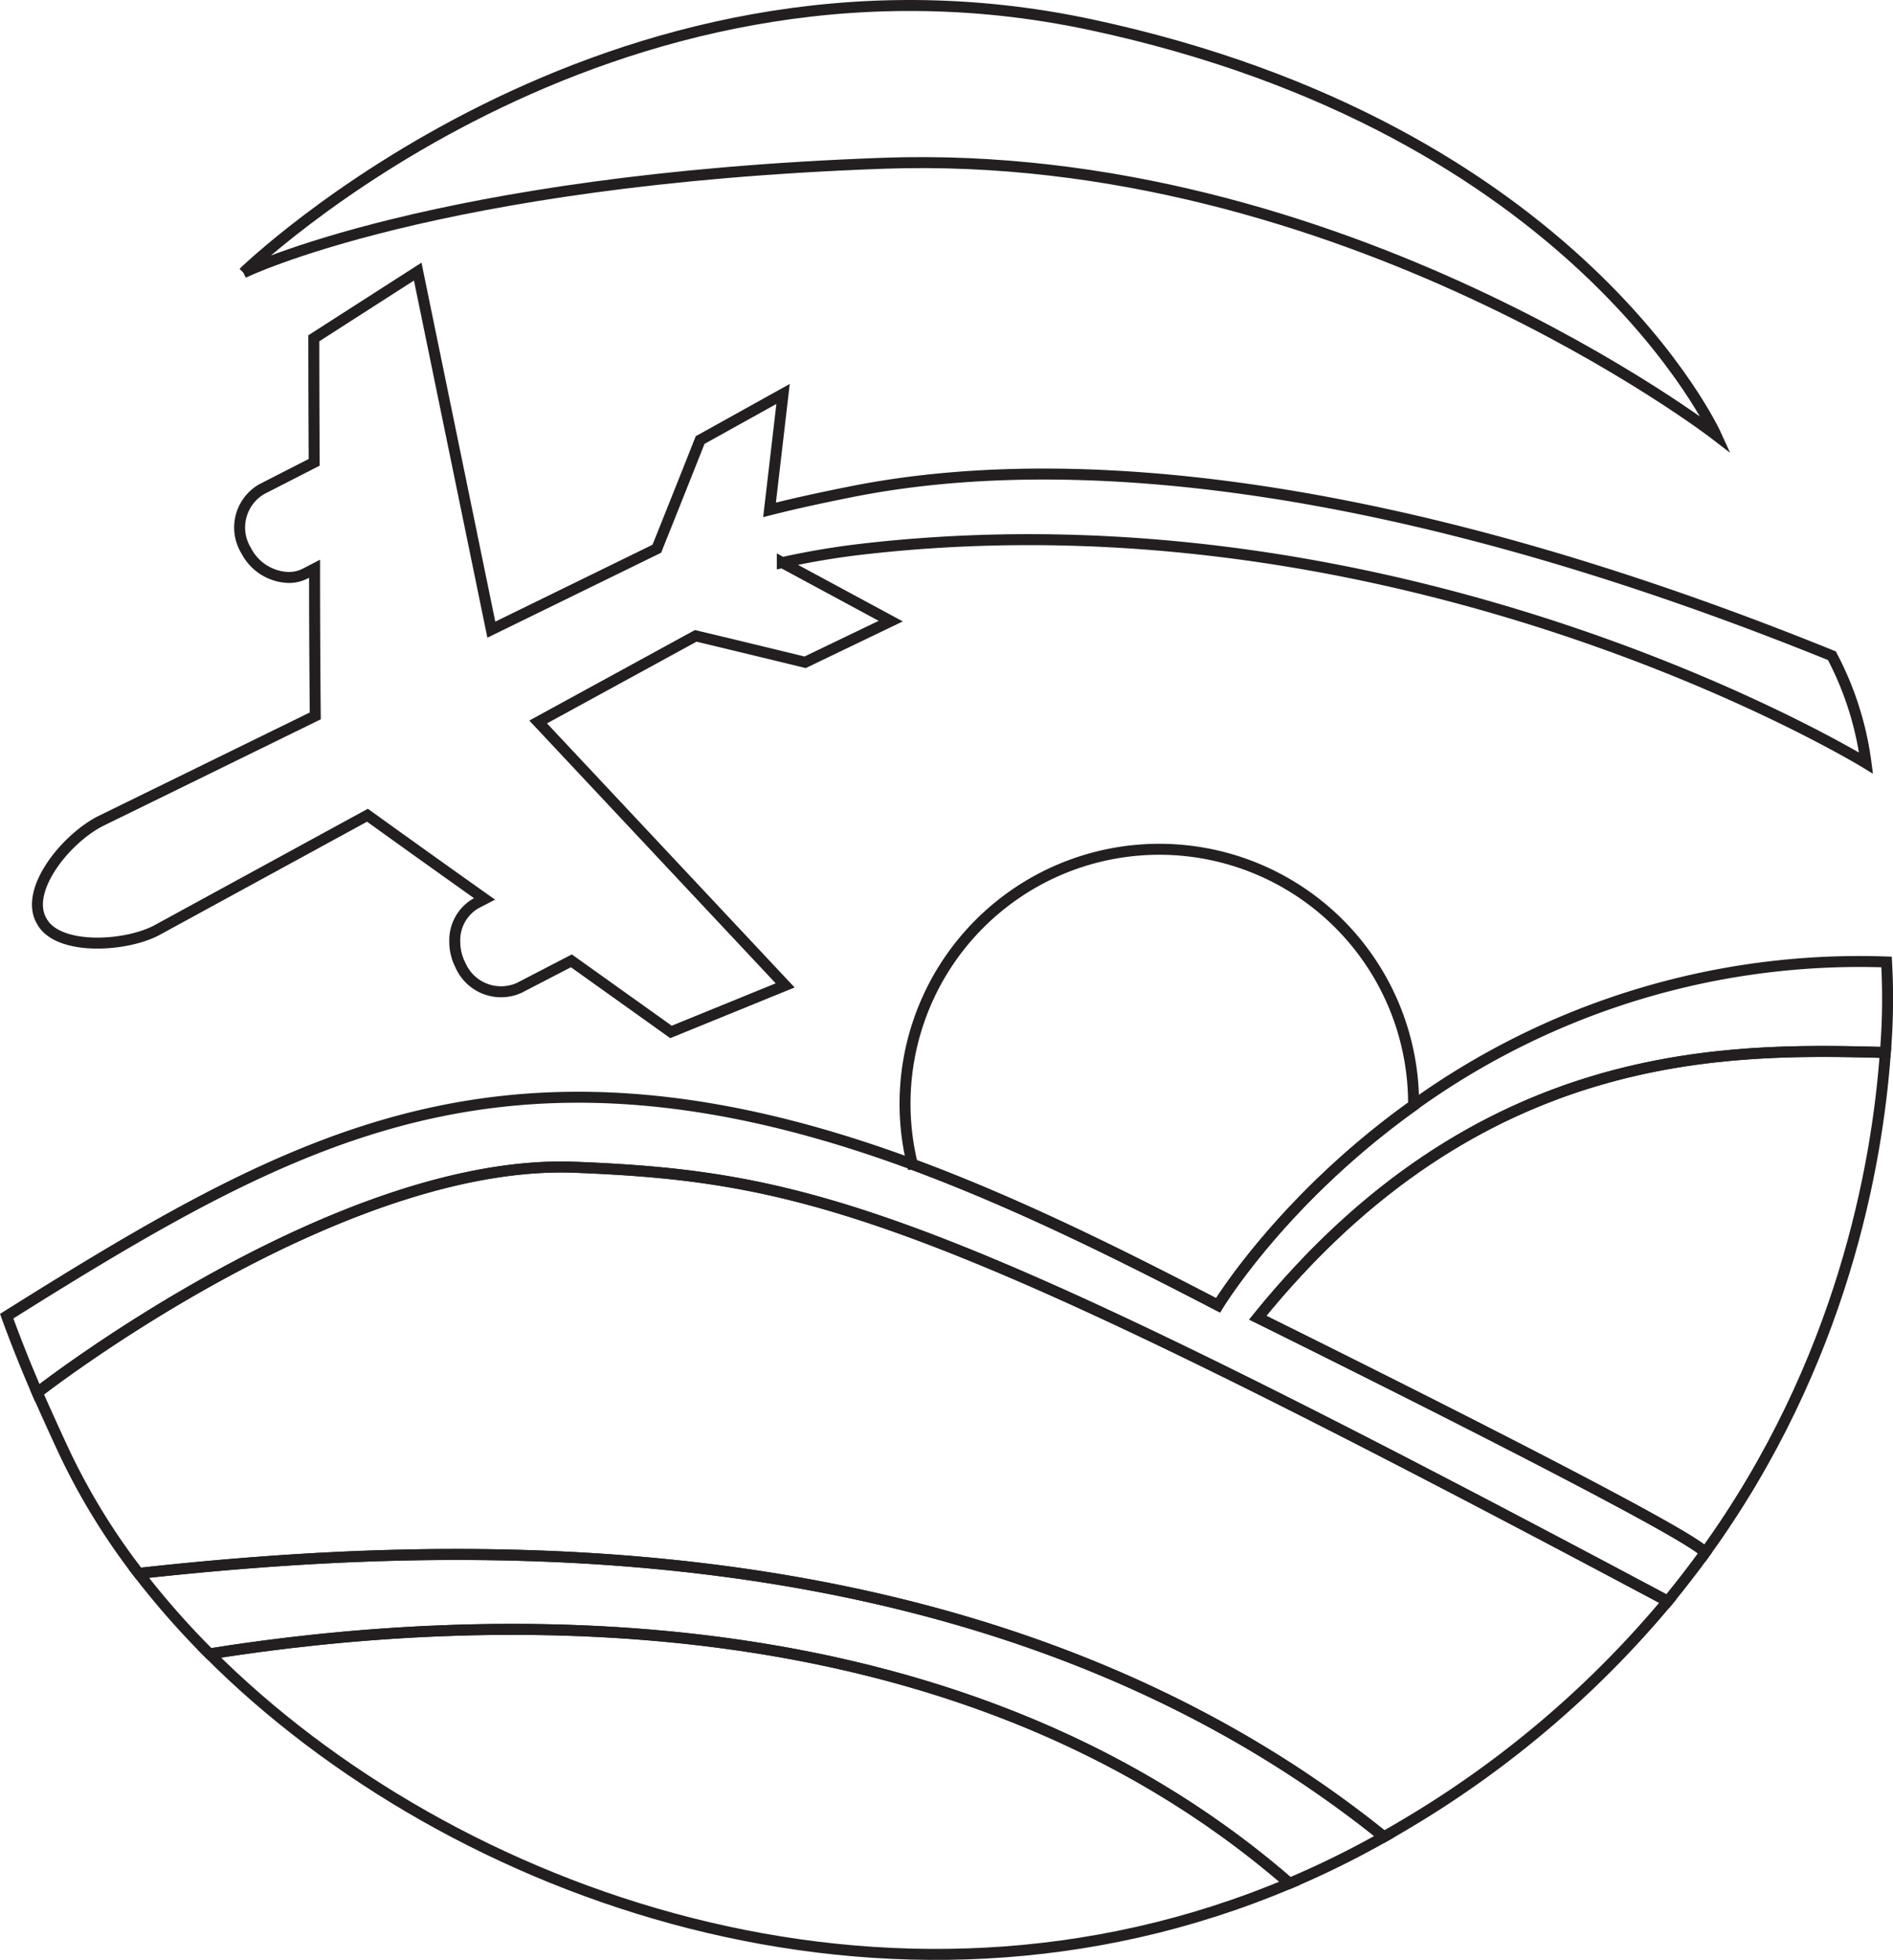 <svg xmlns="http://www.w3.org/2000/svg" viewBox="0 0 296.74 307.05"><defs><style>.cls-1{fill:none;stroke:#231f20;stroke-miterlimit:10;stroke-width:1.72px;}</style></defs><title>logo-outline-black</title><g id="Layer_2" data-name="Layer 2"><g id="Layer_1-2" data-name="Layer 1"><path class="cls-1" d="M292.51,119.55a49.68,49.68,0,0,0-5.35-16.82C217.3,74.44,166.65,70.45,133.63,77c-4.68.93-9,1.86-13,2.88l2.12-18.16-13,7.22s-3.64,9.2-6.66,16.7c0,.11-.09.22-.13.33h0l-9.57,4.68a0,0,0,0,1,0,0l-16.37,8L65.48,42.55,49.19,53s0,8.69.06,19.43L41,76.65a6.94,6.94,0,0,0-2.41,9.62,7.74,7.74,0,0,0,6.66,4.2,5.55,5.55,0,0,0,2.59-.61l1.47-.76c0,11.09.09,21,.11,23.06L15.69,128.67c-5.44,2.81-11.89,10.83-9.18,15.58,2.41,4.67,13,4.13,18,1.52L57.6,127.72h0c2.56,1.84,10,7.19,18.36,13.11l-1.39.72a6.66,6.66,0,0,0-3.28,6,7.91,7.91,0,0,0,.87,3.62,6.94,6.94,0,0,0,9.24,3.59l8.17-4.23,15.61,11.14,17.9-7.29L84.36,113.11l24.7-13.49c7.81,1.86,17.15,4.14,17.15,4.14l13.42-6.45-17-9.17A124,124,0,0,1,135.44,86C221.8,76.15,292.51,119.55,292.51,119.55Z"/><path class="cls-1" d="M295.54,164.89c-24.88-.66-63.67-1.31-98.38,41.55,0,0,67.63,33.34,70.13,36.81q-2.76,3.81-5.87,7.6c-55.67-29.64-88.87-46.18-112.61-55.51h0c-25-9.83-39.47-11.69-58.58-12.46-37.29-1.5-84.39,35.32-84.39,35.32q-2.76-6.39-4.79-12c32.92-20.65,58-34.91,91.75-34.28,17,.32,33.82,4.43,50.22,10.48s32.48,14.05,47.92,22.09c0,0,10-16.57,30.65-31.32a119.67,119.67,0,0,1,74.14-22.46A102.29,102.29,0,0,1,295.54,164.89Z"/><path class="cls-1" d="M261.42,250.85a159,159,0,0,1-41.33,35.09q-1.58.94-3.15,1.83c-63.15-50.88-148.35-46.4-195.2-41.27a103,103,0,0,1-11.23-18.08c-1.6-3.32-4.57-10-4.67-10.23,0,0,47.1-36.82,84.39-35.32S147.19,190,261.42,250.85Z"/><path class="cls-1" d="M202.14,295.06c-62.79,26.54-131.3,2.06-169.3-35.95C74.37,252.51,149.26,249.11,202.14,295.06Z"/><path class="cls-1" d="M216.94,287.77a142.67,142.67,0,0,1-14.8,7.29c-52.88-45.95-127.77-42.55-169.3-35.95a128.31,128.31,0,0,1-11.1-12.61C68.59,241.37,153.79,236.89,216.94,287.77Z"/><path class="cls-1" d="M295.54,164.89c-1.25,17.48-6.71,48.57-28.25,78.36-2.5-3.47-70.13-36.81-70.13-36.81C231.87,163.58,270.66,164.23,295.54,164.89Z"/><path class="cls-1" d="M38.15,42.73S94.73-12.42,171,3.87s98,64.28,98,64.28S210.44,23,138.44,25.58C68.06,28.1,38.15,42.73,38.15,42.73"/><path class="cls-1" d="M221.59,172.87v.32c-20.64,14.75-30.65,31.32-30.65,31.32-15.44-8-31.48-16-47.92-22.09a39.86,39.86,0,1,1,78.57-9.55Z"/><line class="cls-1" x1="148.81" y1="195.34" x2="148.81" y2="195.33"/></g></g></svg>